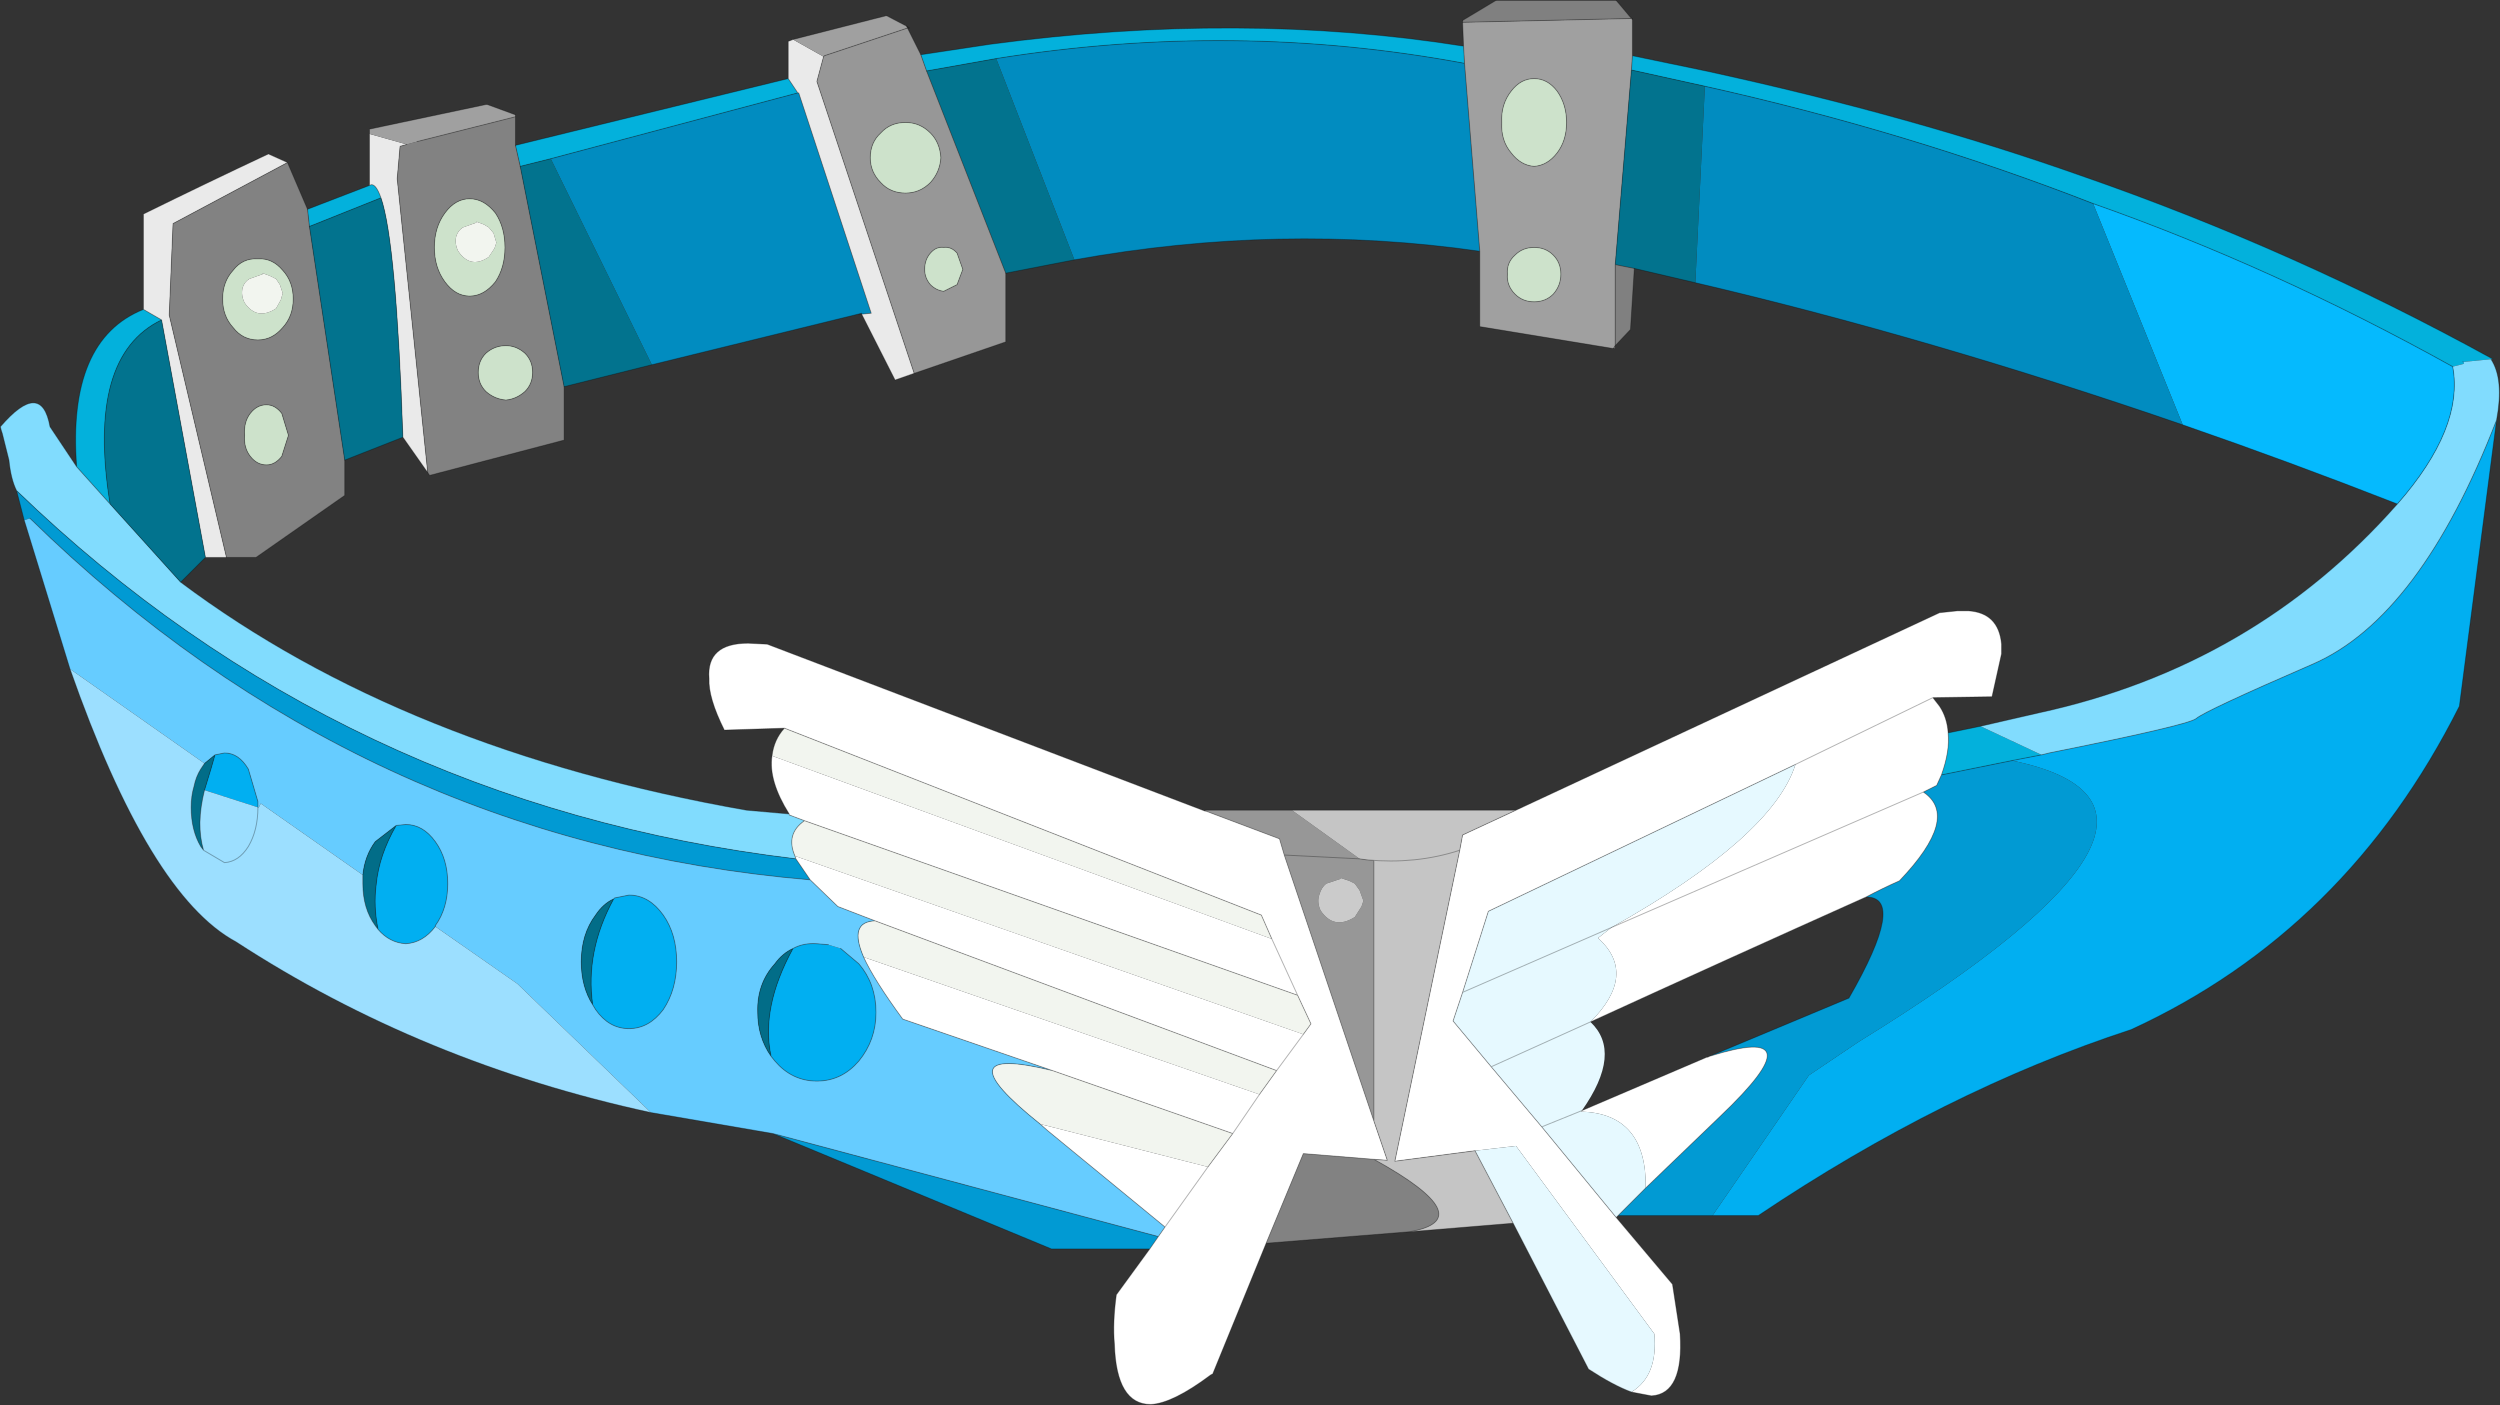 <?xml version="1.0" encoding="UTF-8"?>
<svg version="1.1" viewBox="0 0 131.05 73.65" xmlns="http://www.w3.org/2000/svg" xmlns:cc="http://creativecommons.org/ns#" xmlns:dc="http://purl.org/dc/elements/1.1/" xmlns:rdf="http://www.w3.org/1999/02/22-rdf-syntax-ns#" xmlns:xlink="http://www.w3.org/1999/xlink">
<rect x="0" y="0" width="131.05" height="73.65" fill="#333333" stroke="none"/>
<g transform="translate(-229.08 -173.68)">
<use transform="translate(229.1,173.7)" width="131" height="73.6" xlink:href="#a"/>
</g>
<defs>
<g id="a" transform="translate(-229.1,-173.7)">
<path d="m357.65 192.9q-9.35-5.2-18.85-8.55-9.6-3.75-20.35-6.15l-3.85-0.85 0.05-0.75 3.85 0.8q10.8 2.35 19.7 5.5 11.1 3.85 21.55 9.6l-1.5 0.15-0.1-0.05 0.05 0.1 0.05 0.05-0.6 0.15m-26.45 19.2 1.7-0.35 3.2 1.5-1.55 0.3-3.7 0.75q0.45-1.25 0.35-2.2m-98.1-13.95q-0.5-6.65 3.5-8.25l0.95 0.55q-3.95 1.9-2.7 9.65l-1.75-1.95m12.1-13.5 3.25-1.25q0.3-0.2 0.6 0.65l-3.75 1.5-0.1-0.9m10.9-3.35 14.3-3.5 0.5 0.75-12.95 3.45-1.6 0.4-0.25-1.1m21.25-4.75 3.65-0.55q13.15-1.75 24.8 0.1l0.05 0.9q-12.05-2.25-24.55-0.25l-3.65 0.65-0.3-0.85" fill="#03b1dc" fill-rule="evenodd"/>
<path d="m318.85 237.4 5.05-7.35 2.6-1.75q19.95-12.3 8.05-14.75l1.55-0.3 0.4-0.1q7.25-1.45 7.7-1.8 0.45-0.4 6.1-2.85t9.65-12.8l-1.95 15q-5.9 11.75-17.2 16.95-9.8 3.2-19.55 9.75h-2.4m-69-20.45 0.5-0.05q0.9 0 1.55 0.9t0.65 2.2-0.65 2.2v0.05q-0.65 0.85-1.55 0.9-0.85-0.05-1.45-0.75-0.25-1.2-0.1-2.35 0.15-1.55 1.05-3.1m11.4 3.85 0.05-0.05 0.75-0.15q1.05 0 1.8 1.05 0.7 1 0.7 2.45t-0.7 2.5q-0.75 1-1.8 1t-1.75-1l-0.15-0.25q-0.4-2.8 1.1-5.55m11.9 2.6 0.95 0.8q0.9 1.05 0.9 2.55 0 1.45-0.9 2.55-0.9 1.05-2.2 1.05t-2.2-1.05l-0.2-0.25q-0.55-2.55 1.15-5.65 0.55-0.3 1.25-0.25l0.6 0.05 0.65 0.2m-33.35-8.3 0.35-1.15 0.2-0.7 0.5-0.1q0.75 0 1.25 0.85l0.5 1.7v0.3l-2.8-0.9" fill="#01aff1" fill-rule="evenodd"/>
<path d="m354.75 200.1q3.5-4 2.9-7.2l0.6-0.15-0.05-0.05 0.05-0.05 1.5-0.15h-0.1q0.7 1.05 0.3 3.2-4 10.35-9.65 12.8t-6.1 2.85q-0.45 0.35-7.7 1.8l-0.4 0.1-3.2-1.5 3.05-0.7q11.3-2.45 18.8-10.95m-124.8-0.7q-0.3-0.6-0.4-1.6l-0.35-1.4-0.05-0.15-0.05-0.2q2.15-2.5 2.6 0l1.4 2.1 1.75 1.95 3.7 4.1q11.75 8.8 29.65 11.95l2.25 0.2v0.05l0.8 0.3q-1 0.7-0.5 1.85l0.05 0.15q-23.8-2.85-40.85-19.3" fill="#81dcfe" fill-rule="evenodd"/>
<path d="m343.5 195.95-4.7-11.6q9.5 3.35 18.85 8.55 0.6 3.2-2.9 7.2-5.75-2.25-11.25-4.15m14.75-3.3-0.05 0.05-0.05-0.1 0.1 0.05" fill="#05bafe" fill-rule="evenodd"/>
<path d="m338.8 184.35 4.7 11.6q-13.35-4.6-25.55-7.45l0.5-10.3q10.75 2.4 20.35 6.15m-80.85-2.35 12.95-3.45h0.05l3.8 11.55-0.5 0.05v-0.05l-0.2 0.05-10.8 2.65-5.3-10.8m23.35-5.25q12.5-2 24.55 0.25l0.8 9.85q-10.45-1.5-21.25 0.45l-4.1-10.55" fill="#018cc0" fill-rule="evenodd"/>
<path d="m236.6 189.9v-5q3.25-1.6 6.55-3.15l1 0.45-6 3.2-0.2 4.8 3 12.7h-1.1l-2.3-12.45-0.95-0.55m11.85-6.5v-2.7l1.95 0.55-0.35 0.1-0.15 1.7 1.6 15.4-1.3-1.85q-0.35-10.25-1.15-12.55-0.3-0.85-0.6-0.65m21.95-5.6v-1.95l0.25-0.1 1.6 0.9-0.35 1.3 5.1 15.3-1 0.35-1.75-3.45 0.5-0.05-3.8-11.55h-0.05l-0.5-0.75" fill="#eaeaea" fill-rule="evenodd"/>
<path d="m242.85 188.05-0.7 0.25q-0.25 0.15-0.35 0.45-0.1 0.4 0.1 0.8 0.65 0.95 1.65 0.3l0.25-0.45 0.1-0.35-0.15-0.45-0.2-0.3-0.3-0.15-0.4-0.15v0.05m-1.55 2.8q-0.55-0.6-0.55-1.5t0.55-1.5q0.5-0.65 1.3-0.6 0.75-0.05 1.3 0.6 0.55 0.6 0.55 1.5t-0.55 1.5q-0.55 0.65-1.3 0.65-0.8 0-1.3-0.65m0.6 5.65q-0.05-0.7 0.3-1.15t0.85-0.45q0.45 0 0.8 0.45l0.35 1.15-0.35 1.1q-0.35 0.45-0.8 0.45-0.5 0-0.85-0.45t-0.3-1.1m13.15-11.65q0.5 0.75 0.5 1.8t-0.5 1.8q-0.6 0.75-1.35 0.75t-1.3-0.75-0.55-1.8 0.55-1.8 1.3-0.75 1.35 0.75m-1 0.5-0.7 0.25q-0.25 0.15-0.35 0.45-0.1 0.4 0.1 0.8 0.65 0.95 1.6 0.3l0.3-0.45 0.1-0.3-0.15-0.5-0.25-0.3-0.25-0.15-0.4-0.15v0.05m2.55 8.85q-0.45 0.4-1 0.45-0.6-0.05-1.05-0.45-0.4-0.4-0.4-1t0.4-1q0.45-0.4 1.05-0.4 0.55 0 1 0.4 0.4 0.4 0.4 1t-0.4 1m18.65-10.95q-0.55-0.55-0.55-1.3 0-0.8 0.55-1.3 0.5-0.55 1.3-0.55 0.75 0 1.3 0.55 0.5 0.5 0.55 1.3-0.05 0.75-0.55 1.3-0.55 0.55-1.3 0.55-0.8 0-1.3-0.55m4 3.7 0.3 0.85-0.3 0.8-0.7 0.35q-0.4-0.05-0.7-0.35-0.3-0.35-0.3-0.8 0-0.5 0.3-0.85t0.7-0.3q0.4-0.05 0.7 0.3m31.45-8.5q0.5 0.7 0.5 1.65t-0.5 1.6-1.2 0.7q-0.7-0.05-1.2-0.7-0.55-0.65-0.5-1.6-0.05-0.95 0.5-1.65 0.5-0.65 1.2-0.65t1.2 0.65m-0.2 8.6q0.4 0.4 0.4 1t-0.4 1.05q-0.4 0.4-1 0.4t-1-0.4q-0.45-0.45-0.4-1.05-0.05-0.6 0.4-1 0.4-0.4 1-0.4t1 0.4" fill="#cde2cb" fill-rule="evenodd"/>
<path d="m242.85 188.05v-0.05l0.4 0.15 0.3 0.15 0.2 0.3 0.15 0.45-0.1 0.35-0.25 0.45q-1 0.65-1.65-0.3-0.2-0.4-0.1-0.8 0.1-0.3 0.35-0.45l0.7-0.25m11.2-2.7v-0.05l0.4 0.15 0.25 0.15 0.25 0.3 0.15 0.5-0.1 0.3-0.3 0.45q-0.95 0.65-1.6-0.3-0.2-0.4-0.1-0.8 0.1-0.3 0.35-0.45l0.7-0.25m43.05 40.5 0.7 1.5-0.4 0.55-26.65-9.35q-0.5-1.15 0.5-1.85l25.85 9.15m-1.1 3.95-0.9 1.25-20.75-7.2q-0.8-1.85 0.6-1.9l21.05 7.85m-2.3 3.3-1.3 1.75-8.8-2.25q-5.3-4.25 0.65-2.8l9.45 3.3m-23.5-21.25 25 9.8 0.55 1.25-26.2-9.6q0.1-0.85 0.65-1.45" fill="#f2f5ef" fill-rule="evenodd"/>
<path d="m244.15 182.2 1.05 2.45 0.1 0.9 1.85 12.25v1.85l-4.65 3.25h-1.55l-3-12.7 0.2-4.8 6-3.2m11.95-2.4v1.5l0.25 1.1 2.3 11.55v2.8l-7.05 1.85-0.1-0.15-1.6-15.4 0.15-1.7 0.35-0.1 0.55-0.15 5.15-1.3m-14.8 11.05q0.5 0.65 1.3 0.65 0.75 0 1.3-0.65 0.55-0.6 0.55-1.5t-0.55-1.5q-0.55-0.65-1.3-0.6-0.8-0.05-1.3 0.6-0.55 0.6-0.55 1.5t0.55 1.5m0.6 5.65q-0.05 0.65 0.3 1.1t0.85 0.45q0.45 0 0.8-0.45l0.35-1.1-0.35-1.15q-0.35-0.45-0.8-0.45-0.5 0-0.85 0.45t-0.3 1.15m13.15-11.65q-0.6-0.75-1.35-0.75t-1.3 0.75-0.55 1.8 0.55 1.8 1.3 0.75 1.35-0.75q0.5-0.75 0.5-1.8t-0.5-1.8m1.55 9.35q0.4-0.4 0.4-1t-0.4-1q-0.45-0.4-1-0.4-0.6 0-1.05 0.4-0.4 0.4-0.4 1t0.4 1q0.45 0.4 1.05 0.45 0.55-0.05 1-0.45m44.5 40.25q5.7 3.15 1.85 3.8l-7.5 0.6 1.95-4.7 3.7 0.3" fill="#828282" fill-rule="evenodd"/>
<path d="m248.45 180.7v-0.25l6.15-1.3 1.5 0.55v0.1l-5.15 1.3-0.55 0.15-1.95-0.55m22.2-4.95 4.9-1.25 1.05 0.55 0.05 0.1-4.35 1.45-0.05 0.05-1.6-0.9m35.15 0.35-0.05-1.25 8.85-0.2 0.05 0.05v1.9l-0.05 0.75-0.85 10.2v4.25l-0.1 0.15-7-1.15v-3.95l-0.8-9.85-0.05-0.9m4.9 2.35q-0.5-0.65-1.2-0.65t-1.2 0.65q-0.55 0.7-0.5 1.65-0.05 0.95 0.5 1.6 0.5 0.65 1.2 0.7 0.7-0.05 1.2-0.7t0.5-1.6-0.5-1.65m-0.2 8.6q-0.4-0.4-1-0.4t-1 0.4q-0.45 0.4-0.4 1-0.05 0.6 0.4 1.05 0.4 0.4 1 0.4t1-0.4q0.4-0.45 0.4-1.05t-0.4-1" fill="#a0a0a0" fill-rule="evenodd"/>
<path d="m318.45 178.2-0.5 10.3-3.2-0.75-1-0.2 0.85-10.2 3.85 0.85m-80.9 12.25 2.3 12.45-1.3 1.3-3.7-4.1q-1.25-7.75 2.7-9.65m18.8-8.05 1.6-0.4 5.3 10.8-4.6 1.15-2.3-11.55m-11.05 3.15 3.75-1.5q0.8 2.3 1.15 12.55l-3.05 1.2-1.85-12.25m32.35-8.15 3.65-0.65 4.1 10.55-3.6 0.7-4.15-10.6" fill="#02738e" fill-rule="evenodd"/>
<path d="m326.9 220.7q0.85-0.45 1.75-0.85 3.2-3.35 1.25-4.65l0.7-0.35 0.25-0.55 3.7-0.75q11.9 2.45-8.05 14.75l-2.6 1.75-5.05 7.35h-4.95l1.45-1.45 3.9-3.75q5.2-4.95-0.55-3.15l7.3-3.05q3.05-5.3 0.9-5.3m-37.1 17.8-0.45 0.65h-5.15l-14.6-6.05 20.2 5.4m-59.45-37.55-0.4-1.55q17.05 16.45 40.85 19.3l0.75 1.1q-23.55-2-40.9-18.95l-0.3 0.1" fill="#019ad3" fill-rule="evenodd"/>
<path d="m290.15 238-0.35 0.5-20.2-5.4-6.4-1.1-7-6.75-4.3-3v-0.05q0.65-0.9 0.65-2.2t-0.65-2.2-1.55-0.9l-0.5 0.05-1.1 0.85q-0.55 0.75-0.65 1.75l-5.35-3.75-0.1 0.2h-0.05v-0.3l-0.5-1.7q-0.5-0.85-1.25-0.85l-0.5 0.1-0.55 0.45-7.05-4.95-2.4-7.8 0.3-0.1q17.35 16.95 40.9 18.95l1.45 1.4 1.95 0.75q-1.4 0.05-0.6 1.9 0.55 1.2 2.05 3.25l7.85 2.7q-5.95-1.45-0.65 2.8l0.4 0.35 6.15 5.05m-28.9-17.2q-0.55 0.25-0.95 0.85-0.75 1-0.75 2.45 0 1.3 0.6 2.25l0.15 0.25q0.7 1 1.75 1t1.8-1q0.7-1.05 0.7-2.5t-0.7-2.45q-0.75-1.05-1.8-1.05l-0.75 0.15-0.05 0.05m8.25 8.25 0.2 0.25q0.9 1.05 2.2 1.05t2.2-1.05q0.9-1.1 0.9-2.55 0-1.5-0.9-2.55l-0.95-0.8-0.65-0.2-0.6-0.05q-0.7-0.05-1.25 0.25-0.55 0.25-0.95 0.8-0.95 1.05-0.9 2.55 0 1.3 0.7 2.3" fill="#6cf" fill-rule="evenodd"/>
<path d="m248.1 219.55q0.1-1 0.65-1.75l1.1-0.85q-0.9 1.55-1.05 3.1-0.15 1.15 0.1 2.35l-0.15-0.2q-0.65-0.9-0.65-2.2v-0.45m-8.35-1.3-0.15-0.2q-0.5-0.85-0.5-2.05 0-0.6 0.15-1.1 0.1-0.5 0.35-0.9l0.2-0.3 0.55-0.45-0.2 0.7-0.35 1.15q-0.45 1.8-0.05 3.15m20.4 8.1q-0.6-0.95-0.6-2.25 0-1.45 0.75-2.45 0.4-0.6 0.95-0.85-1.5 2.75-1.1 5.55m9.35 2.7q-0.7-1-0.7-2.3-0.05-1.5 0.9-2.55 0.4-0.55 0.95-0.8-1.7 3.1-1.15 5.65" fill="#026d88" fill-rule="evenodd"/>
<path d="m263.2 232q-12-2.6-21.75-8.95-4.55-2.45-8.7-14.3l7.05 4.95-0.2 0.3q-0.25 0.4-0.35 0.9-0.15 0.5-0.15 1.1 0 1.2 0.5 2.05l0.15 0.2 1.1 0.65q0.75-0.05 1.25-0.85 0.5-0.85 0.5-2.05 0 1.2-0.5 2.05-0.5 0.8-1.25 0.85l-1.1-0.65q-0.4-1.35 0.05-3.15l2.8 0.9h0.05l0.1-0.2 5.35 3.75v0.45q0 1.3 0.65 2.2l0.15 0.2q0.6 0.7 1.45 0.75 0.9-0.05 1.55-0.9l4.3 3 7 6.75" fill="#9cdfff" fill-rule="evenodd"/>
<path d="m276.65 175.15 0.7 1.4 0.3 0.85 4.15 10.6v3.6l-4.8 1.65-5.1-15.3 0.35-1.3 0.05-0.05 4.35-1.45m-1.4 8.1q0.5 0.55 1.3 0.55 0.75 0 1.3-0.55 0.5-0.55 0.55-1.3-0.05-0.8-0.55-1.3-0.55-0.55-1.3-0.55-0.8 0-1.3 0.55-0.55 0.5-0.55 1.3 0 0.75 0.55 1.3m4 3.7q-0.3-0.35-0.7-0.3-0.4-0.05-0.7 0.3t-0.3 0.85q0 0.45 0.3 0.8 0.3 0.3 0.7 0.35l0.7-0.35 0.3-0.8-0.3-0.85m17.55 29.2 3.55 2.55 0.35 0.05 0.4 0.05v13.65l-4.7-13.95-0.25-0.85-3.85-1.45v-0.05h4.5m1.45 4.4q-0.15 0.4 0.05 0.85 0.7 1.05 1.8 0.35l0.35-0.55 0.1-0.3-0.2-0.55-0.25-0.35-0.3-0.15-0.45-0.15v0.05l-0.75 0.25q-0.25 0.2-0.35 0.55m2.1-1.85-3.95-0.2 3.95 0.2" fill="#979797" fill-rule="evenodd"/>
<path d="m308.55 216.15 22.2-10.35 0.95-0.1h0.55q1.6 0.1 1.75 1.75v0.5l-0.5 2.25-3.1 0.05 0.35 0.45q0.4 0.6 0.45 1.4 0.1 0.95-0.35 2.2l-0.25 0.55-0.7 0.35q1.95 1.3-1.25 4.65-0.9 0.4-1.75 0.85-7.25 3.25-14.45 6.55 2.5-2.5 0.4-4.4l0.7-0.55q8.45-4.75 9.65-8.55l-16.1 7.7-1.35 4.25-0.5 1.5 2 2.4 2.65 3.15 3.9 4.75 2.95 3.5 0.4 2.6q0.2 3.15-1.5 3.25l-1.05-0.2q1.4-0.85 1.2-3.05l-7.25-9.85-2.15 0.25-4.2 0.55 3.4-16.3 0.15-0.8 2.8-1.3m10.15 12.9q5.75-1.8 0.55 3.15l-3.9 3.75q0.05-3.9-3.4-4l0.05-0.05 6.55-2.8h0.05l0.1-0.05m11.7-18.8-7.2 3.5 7.2-3.5m-0.5 4.95-16.35 7.1 16.35-7.1m-37.65 1h0.05l3.85 1.45 0.25 0.85 4.7 13.95 0.7 2.05-0.7-0.05-3.7-0.3-1.95 4.7-2.8 6.85-0.1 0.05q-2 1.5-3.15 1.55-1.8 0-1.9-3.15-0.1-1.15 0.1-2.6l1.75-2.4 0.45-0.65 0.35-0.5-6.15-5.05-0.4-0.35 8.8 2.25 1.3-1.75 1.4-2.05-1.4 2.05-9.45-3.3-7.85-2.7q-1.5-2.05-2.05-3.25l20.75 7.2 0.9-1.25 1.4-1.9-1.4 1.9-21.05-7.85-1.95-0.75-1.45-1.4-0.75-1.1-0.05-0.15 26.65 9.35 0.4-0.55-0.7-1.5-1.35-2.95 1.35 2.95-25.85-9.15-0.8-0.3v-0.05q-1.1-1.75-0.9-3.05l26.2 9.6-0.55-1.25-25-9.8-3.15 0.1q-0.85-1.7-0.8-2.7-0.15-1.85 2.05-1.85l1 0.05 22.95 8.75m-2.1 21.8 2.25-3.15-2.25 3.15" fill="#fff" fill-rule="evenodd"/>
<path d="m308.55 216.15-2.8 1.3-0.15 0.8q-2.3 0.75-4.9 0.5 2.6 0.25 4.9-0.5l-3.4 16.3 4.2-0.55 2 3.8-5.45 0.45q3.85-0.65-1.85-3.8l0.7 0.05-0.7-2.05v-13.65l-0.4-0.05-0.35-0.05-3.55-2.55h11.75m-16.25 0.05-0.05-0.05h0.05v0.05" fill="#c5c5c5" fill-rule="evenodd"/>
<path d="m305.75 174.85v-0.1l1.75-1.05h6.3l0.8 0.95h0.05v0.05l-0.05-0.05-8.85 0.2m8 16.95v-4.25l1 0.2-0.2 3.2-0.8 0.85v0.15h-0.1l0.1-0.15" fill="#808080" fill-rule="evenodd"/>
<path d="m315.35 235.95-1.55 1.55-3.9-4.75-2.65-3.15-2-2.4 0.5-1.5 1.35-4.25 16.1-7.7q-1.2 3.8-9.65 8.55l-0.7 0.55q2.1 1.9-0.4 4.4l-5.2 2.35 5.2-2.35q1.7 1.6-0.45 4.65l-0.05 0.05q3.45 0.1 3.4 4m-8.95-1.95 2.15-0.25 7.25 9.85q0.2 2.2-1.2 3.05-0.95-0.35-2.25-1.2l-0.05-0.1-3.9-7.55-2-3.8m3.5-1.25 2.1-0.85-2.1 0.85m-4.15-7.05 7.8-3.4-7.8 3.4" fill="#e6f9ff" fill-rule="evenodd"/>
<path d="m298.25 220.55q0.1-0.35 0.35-0.55l0.75-0.25v-0.05l0.45 0.15 0.3 0.15 0.25 0.35 0.2 0.55-0.1 0.3-0.35 0.55q-1.1 0.7-1.8-0.35-0.2-0.45-0.05-0.85" fill="#cbcbcb" fill-rule="evenodd"/>
<path d="m343.5 195.95q5.5 1.9 11.25 4.15 3.5-4 2.9-7.2-9.35-5.2-18.85-8.55-9.6-3.75-20.35-6.15m-0.5 10.3q12.2 2.85 25.55 7.45m16.45-0.25q0.4-2.15-0.3-3.2m-45-15.9 3.85 0.8q10.8 2.35 19.7 5.5 11.1 3.85 21.55 9.6m-51.2 23.65 22.2-10.35 0.95-0.1h0.55q1.6 0.1 1.75 1.75v0.5l-0.5 2.25-3.1 0.05 0.35 0.45q0.4 0.6 0.45 1.4l1.7-0.35 3.05-0.7q11.3-2.45 18.8-10.95m-23.9 14.2-0.25 0.55-0.7 0.35q1.95 1.3-1.25 4.65-0.9 0.4-1.75 0.85 2.15 0-0.9 5.3l-7.3 3.05q5.75-1.8 0.55 3.15l-3.9 3.75-1.45 1.45h4.95m15.7-23.85-3.7 0.75q0.45-1.25 0.35-2.2m3.35 1.45 1.55-0.3 0.4-0.1q7.25-1.45 7.7-1.8 0.45-0.4 6.1-2.85t9.65-12.8l-1.95 15q-5.9 11.75-17.2 16.95-9.8 3.2-19.55 9.75h-2.4m-88.9-38q-0.3-0.6-0.4-1.6l-0.35-1.4-0.05-0.15-0.05-0.2q2.15-2.5 2.6 0l1.4 2.1q-0.5-6.65 3.5-8.25v-5q3.25-1.6 6.55-3.15l1 0.45m1.05 2.45 3.25-1.25v-2.95l6.15-1.3m1.5 0.55v0.1m0 1.5 14.3-3.5v-1.95l0.25-0.1 4.9-1.25m1.8 2.05 3.65-0.55q13.15-1.75 24.8 0.1l-0.05-1.25v-0.1m1.75-1.05h6.3m0.85 0.95v1.95l-0.05 0.75 3.85 0.85m-77.15 12.65q-0.55-0.6-0.55-1.5t0.55-1.5q0.5-0.65 1.3-0.6 0.75-0.05 1.3 0.6 0.55 0.6 0.55 1.5t-0.55 1.5q-0.55 0.65-1.3 0.65-0.8 0-1.3-0.65m-4.7-0.95 0.95 0.55 2.3 12.45h1.1m0.95-6.4q-0.05-0.7 0.3-1.15t0.85-0.45q0.45 0 0.8 0.45l0.35 1.15-0.35 1.1q-0.35 0.45-0.8 0.45-0.5 0-0.85-0.45t-0.3-1.1m14.45-14.1 1.6-0.4 12.95-3.45-0.5-0.75m-15.35 7.05q0.5 0.75 0.5 1.8t-0.5 1.8q-0.6 0.75-1.35 0.75t-1.3-0.75-0.55-1.8 0.55-1.8 1.3-0.75 1.35 0.75m-9.75 0.7 3.75-1.5q-0.3-0.85-0.6-0.65m-1.3 14.4 3.05-1.2q-0.35-10.25-1.15-12.55m7.55 10.15q-0.45 0.4-1 0.45-0.6-0.05-1.05-0.45-0.4-0.4-0.4-1t0.4-1q0.45-0.4 1.05-0.4 0.55 0 1 0.4 0.4 0.4 0.4 1t-0.4 1m21.05-16.8 3.65-0.65q12.5-2 24.55 0.25l-0.05-0.9m-29.15-0.95-0.05-0.1m-1.35 8.2q-0.55-0.55-0.55-1.3 0-0.8 0.55-1.3 0.5-0.55 1.3-0.55 0.75 0 1.3 0.55 0.5 0.5 0.55 1.3-0.05 0.75-0.55 1.3-0.55 0.55-1.3 0.55-0.8 0-1.3-0.55m-1 6.9 0.5-0.05-3.8-11.55h-0.05m8.35 8.4 0.3 0.85-0.3 0.8-0.7 0.35q-0.4-0.05-0.7-0.35-0.3-0.35-0.3-0.8 0-0.5 0.3-0.85t0.7-0.3q0.4-0.05 0.7 0.3m-5 3.2h-0.2l-10.8 2.65-4.6 1.15m15.4-3.8 0.2-0.05v0.05l1.75 3.45 1-0.35m33.7-14.8q0.5 0.7 0.5 1.65t-0.5 1.6-1.2 0.7q-0.7-0.05-1.2-0.7-0.55-0.65-0.5-1.6-0.05-0.95 0.5-1.65 0.5-0.65 1.2-0.65t1.2 0.65m3.05 13.35v-4.25l0.85-10.2m-4.1 9.7q0.4 0.4 0.4 1t-0.4 1.05q-0.4 0.4-1 0.4t-1-0.4q-0.45-0.45-0.4-1.05-0.05-0.6 0.4-1 0.4-0.4 1-0.4t1 0.4m3.15 4.9-7-1.15v-3.95q-10.45-1.5-21.25 0.45l-3.6 0.7m31.95 3.8v0.15h-0.1m1.1-4.2-1-0.2m1 0.2 3.2 0.75m-12.1-11.5 0.8 9.85m-1.05 31.4 0.15-0.8 2.8-1.3h-11.75m3.55 2.55 0.35 0.05q2.6 0.25 4.9-0.5l-3.4 16.3 4.2-0.55m8.2 12.65 1.05 0.2q1.7-0.1 1.5-3.25l-0.4-2.6-2.95-3.5-3.9-4.75-2.65-3.15-2-2.4 0.5-1.5 1.35-4.25 16.1-7.7 7.2-3.5m-16.85 12.05 16.35-7.1m-37.65 0.95v0.05h0.05l-0.05-0.05h4.55m4.3 16.3-4.7-13.95-0.25-0.85-3.85-1.45m8.8 2.6v13.65l0.7 2.05-0.7-0.05q5.7 3.15 1.85 3.8l5.45-0.45-2-3.8m-10-15.5 3.95 0.2m-4.6 4.2 1.35 2.95 0.7 1.5-0.4 0.55-1.4 1.9-0.9 1.25-1.4 2.05-1.3 1.75-2.25 3.15-0.35 0.5-0.45 0.65-1.75 2.4q-0.2 1.45-0.1 2.6 0.1 3.15 1.9 3.15 1.15-0.05 3.15-1.55l0.1-0.05 2.8-6.85 1.95-4.7 3.7 0.3m-17.5-1.85 0.4 0.35 6.15 5.05m-0.8 1.15h-5.15l-14.6-6.05-6.4-1.1q-12-2.6-21.75-8.95-4.55-2.45-8.7-14.3l-2.4-7.8-0.4-1.55q17.05 16.45 40.85 19.3l-0.05-0.15q-0.5-1.15 0.5-1.85l-0.8-0.3v-0.05l-2.25-0.2q-17.9-3.15-29.65-11.95l-3.7-4.1-1.75-1.95m69.85 40.1-7.5 0.6m-11.2-9.05 9.45 3.3m25-4.05-0.1 0.05h-0.05l-6.55 2.8-2.1 0.85m3.65-10.45-7.8 3.4m1.5 3.9 5.2-2.35q7.2-3.3 14.45-6.55m-12.3 25.95q-0.95-0.35-2.25-1.2l-0.05-0.1-3.9-7.55m5.5-0.4-0.1 0.1m-43.6-25.65 25 9.8 0.55 1.25m-26.2-9.6q-0.2 1.3 0.9 3.05m21.8-0.15-22.95-8.75-1-0.05q-2.2 0-2.05 1.85-0.05 1 0.8 2.7l3.15-0.1q-0.55 0.6-0.65 1.45m2 6.5-0.75-1.1m0.75 1.1 1.45 1.4 1.95 0.75 21.05 7.85m-46.15-12.85 0.5-0.05q0.9 0 1.55 0.9t0.65 2.2-0.65 2.2v0.05m-3.8-2.7q0.1-1 0.65-1.75l1.1-0.85q-0.9 1.55-1.05 3.1-0.15 1.15 0.1 2.35 0.6 0.7 1.45 0.75 0.9-0.05 1.55-0.9m-3 0.15-0.15-0.2q-0.65-0.9-0.65-2.2v-0.45m-5.5-3.55q0 1.2-0.5 2.05-0.5 0.8-1.25 0.85l-1.1-0.65-0.15-0.2q-0.5-0.85-0.5-2.05 0-0.6 0.15-1.1 0.1-0.5 0.35-0.9l0.2-0.3m20.35 12.65q-0.6-0.95-0.6-2.25 0-1.45 0.75-2.45 0.4-0.6 0.95-0.85l0.05-0.05 0.75-0.15q1.05 0 1.8 1.05 0.7 1 0.7 2.45t-0.7 2.5q-0.75 1-1.8 1t-1.75-1l-0.15-0.25q-0.4-2.8 1.1-5.55m13.1 3.05q0.55 1.2 2.05 3.25l7.85 2.7q-5.95-1.45-0.65 2.8m-10.45-9.2 0.95 0.8q0.9 1.05 0.9 2.55 0 1.45-0.9 2.55-0.9 1.05-2.2 1.05t-2.2-1.05l-0.2-0.25q-0.7-1-0.7-2.3-0.05-1.5 0.9-2.55 0.4-0.55 0.95-0.8 0.55-0.3 1.25-0.25l0.6 0.05m-1.85 0.2q-1.7 3.1-1.15 5.65m5.45-7.1q-1.4 0.05-0.6 1.9m-4.75 9.25 20.2 5.4m-18.55-21.8 25.85 9.15m-58.55-21.65 1.3-1.3m-9.2-2.05q17.35 16.95 40.9 18.95m-31.2-6.55-0.2 0.7-0.35 1.15q-0.45 1.8-0.05 3.15m2.85-2.25v-0.3l-0.5-1.7q-0.5-0.85-1.25-0.85l-0.5 0.1-0.55 0.45m10.4-17.1 1.3 1.85m-16.65 1.65q-1.25-7.75 2.7-9.65" fill="none" stroke="#000" stroke-linecap="round" stroke-linejoin="round" stroke-opacity=".302" stroke-width=".05"/>
<path d="m244.15 182.2 1.05 2.45 0.1 0.9m9.3-6.4 1.5 0.55m0 0.1v1.5m19.45-6.8 1.05 0.55 0.15 0.1h-0.1l0.7 1.4 0.3 0.85m28.1-2.65 1.75-1.05m6.3 0 0.8 0.95h0.05m-73.7 28.25-3-12.7 0.2-4.8 6-3.2m12.2 0.2-0.25-1.1m-5.15-0.2 5.15-1.3m-4.6 18.65-1.6-15.4 0.15-1.7 0.35-0.1m1.1 17.2 0.1 0.15 7.05-1.85v-2.8l-2.3-11.55m-9.2 15.4-1.85-12.25m26.95-8.9 0.05-0.05 4.35-1.45m-4.4 1.5-0.35 1.3 5.1 15.3 4.8-1.65v-3.6l-4.15-10.6m36.95-2.75 0.05 0.05m-1 17.25 0.1-0.15 0.8-0.85 0.2-3.2m-9-12.9 8.85-0.2m-73.65 28.25h1.55l4.65-3.25v-1.85" fill="none" stroke="#000" stroke-linecap="round" stroke-linejoin="round" stroke-opacity=".302" stroke-width=".05"/>
</g>
</defs>
</svg>

